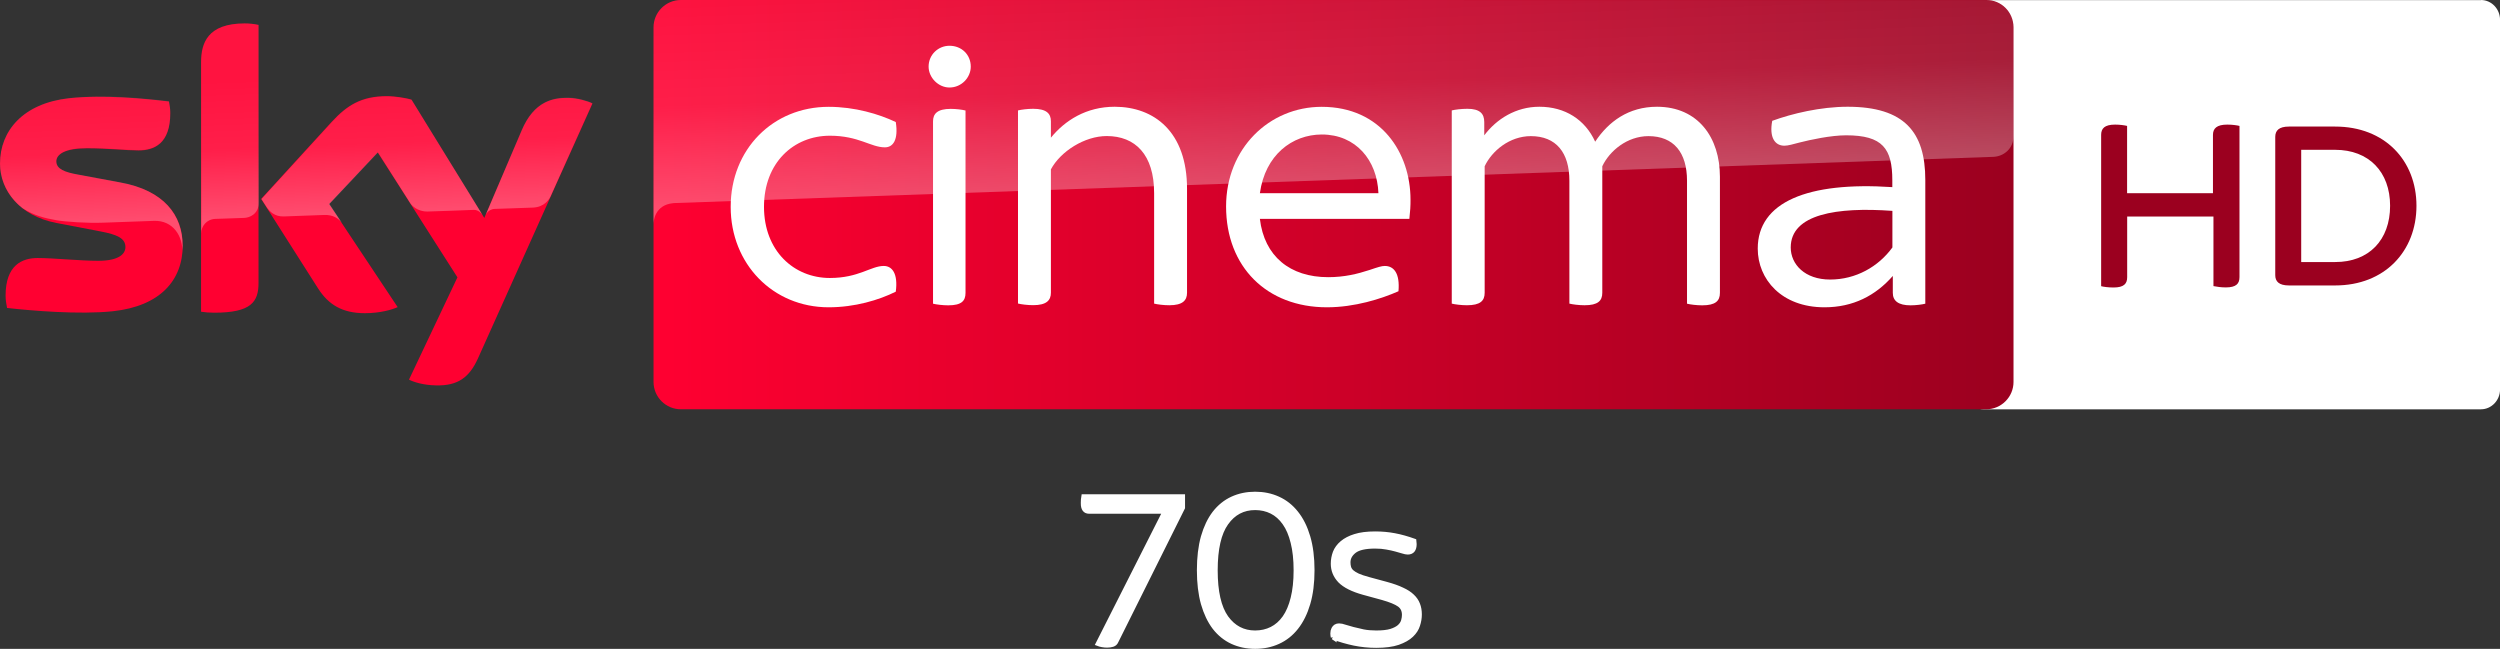 <svg enable-background="new 0 0 2459.8 500" space="preserve" version="1.1" viewBox="0 0 3664.9 951.18" xml:space="preserve" xmlns="http://www.w3.org/2000/svg">
 <rect x="0" y="0" width="3664.9" height="951.18" fill="#333333" stroke="none"/>
 <defs>
  <linearGradient id="c" x1="-625.21" x2="-403.69" y1="653.82" y2="653.82" gradientTransform="matrix(7.5,0,0,-7.5,3906.6,4671.7)" gradientUnits="userSpaceOnUse">
   <stop stop-color="#FF0031" offset="0"/>
   <stop stop-color="#9B001F" offset="1"/>
  </linearGradient>
  <linearGradient id="b" x1="-735.16" x2="-730.71" y1="1190.1" y2="1190.1" gradientTransform="matrix(-1.316,-37.678,-37.678,1.316,42656,-29484)" gradientUnits="userSpaceOnUse">
   <stop stop-color="#fff" offset="0"/>
   <stop stop-color="#fff" stop-opacity=".4" offset=".5"/>
   <stop stop-color="#fff" stop-opacity=".25" offset="1"/>
  </linearGradient>
  <linearGradient id="a" x1="-721.24" x2="-716.8" y1="1180.7" y2="1180.7" gradientTransform="matrix(-1.956,-56.026,-56.026,1.956,64789,-42973)" gradientUnits="userSpaceOnUse">
   <stop stop-color="#fff" offset="0"/>
   <stop stop-color="#fff" stop-opacity=".4" offset=".5"/>
   <stop stop-color="#fff" stop-opacity=".25" offset="1"/>
 </linearGradient>
 </defs>
 <link rel="stylesheet" type="text/css"/>
 <link rel="stylesheet" type="text/css"/>
 <style type="text/css"/>
 <g transform="translate(-3414.1 304.15)">
  <g transform="matrix(1.2,0,0,1.2,3396,551.25)">
   <g transform="matrix(1 0 0 1 716.31 -712.82)">
   <path d="m2329.6 0c12.9 0 23.3 10.94 23.3 24.276v451.45c0 13.336-10.5 24.276-23.3 24.276h-607.9c-12.9 0-23.3-10.94-23.3-24.276v-451.34c0-13.44 10.5-24.276 23.3-24.276h607.9" fill="#fff" stroke-width="1.021"/>
   <g fill="#00396e">
   <g fill="#9b001f">
   <path d="m2034.6 153.8v184.7c0 8.1-4.1 12.6-16.7 12.6-5.7 0-11-0.8-15.1-1.6v-85h-105.4v74.1c0 8.1-4.1 12.6-16.7 12.6-6.1 0-12.2-0.8-15.1-1.6v-184.8c0-7.8 4.1-12.6 17.1-12.6 5.7 0 11.3 0.8 14.6 1.6v82.2h104.9v-71.2c0-7.8 4.5-12.6 17.5-12.6 6 0 11.6 0.8 14.9 1.6"/>
   <path d="m2250.8 251.4c0 55.4-38.7 97.3-99.3 97.3h-56.5c-12.2 0-16.7-4.9-16.7-12.6v-168.9c0-7.7 4.5-12.6 16.7-12.6h56.5c60.6 0 99.3 41.5 99.3 96.8m-32.2 0c0-41.5-26-68.4-67.1-68.4h-41.5v137.1h41.5c41.1 0.1 67.1-26.8 67.1-68.7"/>
   </g>
   </g>
   </g>
   <g transform="translate(1595.9,-230.81)">
    <path d="m-1357.6-182.22c0 43-28 74.2-85.2 80.4-41.2 4.4-101-0.8-129.4-4-1-4.6-1.8-10.4-1.8-15 0-37.4 20.2-46 39.2-46 19.8 0 51 3.4 74 3.4 25.6 0 33.2-8.6 33.2-16.8 0-10.8-10.2-15.2-30-19l-54.2-10.4c-45-8.6-69-39.6-69-72.6 0-40 28.4-73.6 84.4-79.8 42.2-4.6 93.8 0.6 122 4 1 4.8 1.6 9.4 1.6 14.4 0 37.4-19.8 45.4-38.8 45.4-14.6 0-37.2-2.6-63.2-2.6-26.4 0-37.2 7.2-37.2 16 0 9.4 10.4 13.2 26.8 16.2l51.6 9.6c53.2 9.6 76 39.8 76 76.8m92.6 46c0 23-9 36.2-54 36.2-6 0-11.2-0.4-16.2-1.2v-304.8c0-23.2 7.8-47.4 53.2-47.4 5.8 0 11.6 0.6 17 1.8zm183.8 118c6 3 18 6.8 33.2 7 26.2 0.6 40.4-9.4 51-32.8l140-311.6c-5.8-3-18.6-6.6-29-6.8-18-0.4-42.2 3.2-57.6 40l-45.6 106.6-89-144.6c-5.8-1.8-19.8-4.2-30-4.2-31.6 0-49 11.6-67.2 31.2l-86.4 94.4 69.6 109.4c12.8 20 29.8 30.2 57.2 30.2 18 0 33-4.2 40-7.4l-83.8-126 59.4-63 97.4 152.6z" fill="#ff0031"/>
    <path d="m845.76-482.02h-1594.8c-18.4 0-33.4 15-33.4 33.4v433.2c0 18.4 15 33.4 33.4 33.4h1594.6c18.4 0 33.4-15 33.4-33.4v-433.4c-0.2-18.4-14.8-33.2-33.2-33.2" fill="url(#c)"/>
    <path d="m-1335-406.02v209c0-8.4 6.4-17.2 17.2-17.6 7.6-0.2 28.8-1 35.2-1.2 7-0.2 17.6-5 17.8-17.8v-218c-5.4-1.2-11.2-1.8-17-1.8-45.4 0.2-53.2 24.2-53.2 47.4m160 72.8-86.4 94.4 7 10.8c3 4 8.8 10.8 20.4 10.4 4.2-0.2 45.8-1.6 49.2-1.8 10.8-0.4 17.6 4.2 21.8 9.8l-15.4-23.2 59.4-63 39.8 62.6c7.2 9.4 18 9.6 20.4 9.6 2 0 54.4-1.8 56.6-2 3.6-0.2 7.8 1.8 11 6.4l-86.6-140.8c-5.8-1.8-19.8-4.2-30-4.2-31.6-0.2-49 11.2-67.2 31m-321.4-29c-56 6.2-84.4 39.6-84.4 79.8 0 20.6 9.4 40.4 27.4 54.6 13.6 9 27.6 12.4 41.4 14.8 11.4 2 38 3.8 57.8 3 6.2-0.2 51.8-1.8 61.6-2.2 23.2-0.8 35.6 19 34.4 38.8v-1c0.2-2.6 0.4-5.2 0.4-7.8 0-37-22.8-67.2-75.8-77l-51.6-9.6c-16.6-2.8-26.8-6.8-26.8-16.2 0-8.8 11-16.2 37.2-16.2 26 0 48.6 2.6 63.2 2.6 19 0 38.8-8 38.8-45.4 0-5-0.6-9.6-1.6-14.4-20.2-2.4-52.6-5.8-84.8-5.8-12.6 0.2-25.2 0.8-37.2 2m552.6 39.8-44.2 104.2c0-0.2 2.8-8.2 11.4-8.6 0 0 43.6-1.6 46.8-1.6 14.2-0.6 19.8-10.2 21.4-13.4l51.2-114.2c-5.8-3-18.6-6.6-29-6.8h-2.2c-17.8 0.2-40.6 5-55.4 40.4" enable-background="new    " fill="url(#b)" opacity=".3"/>
    <path d="m-749.04-482.02c-18.4 0-33.4 15-33.4 33.4v240.6-0.2c0-3.6 1.4-23.4 24-25.6 0 0 1.2-0.2 3.2-0.2 98.6-3.4 1609.4-56.4 1609.4-56.4 12.6-0.4 24.8-9.8 24.8-25.4v-132.6c0-18.4-15-33.4-33.4-33.4z" enable-background="new    " fill="url(#a)" opacity=".3"/>
    <g transform="translate(-1595.9,-646.92)" fill="#fff">
     <path d="m907.7 417.6c0-70.2 51.5-122.2 119.7-122.2 31.9 0 61.4 8.8 82 18.6 3.4 22.1-3.5 30.9-13.3 30.9-17.2 0-31.9-14.2-67.2-14.2-44.2 0-80.5 32.9-80.5 86.9 0 53.5 36.3 86.9 80.5 86.9 35.3 0 50.1-14.7 65.8-14.7 10.3 0 17.6 9.3 14.7 31.4-20.6 10.3-50.1 19.1-82 19.1-68.2 0-119.7-53-119.7-122.7"/>
     <path d="m2116.2 380.8v141.9c0 9.8-5.4 15.2-21.6 15.2-6.9 0-14.7-1-18.6-2v-150.2c0-34.4-16.2-54.5-47.1-54.5-26 0-47.6 18.1-56.4 36.8v154.6c0 9.8-5.4 15.2-21.6 15.2-6.9 0-14.7-1-18.6-2v-150.1c0-34.4-16.2-54.5-47.1-54.5-26 0-47.6 18.1-56.4 36.8v154.6c0 9.8-5.4 15.2-21.6 15.2-6.8 0-14.7-1-18.6-2v-236c3.9-1 11.8-2 19.1-2 15.2 0 20.6 5.9 20.6 16.2v16.2c15.2-20.1 38.8-34.9 67.3-34.9 31.4 0 55.9 15.7 68.2 42.7 16.2-24.5 40.7-42.7 75.6-42.7 50.3 0.1 76.8 37.9 76.8 85.5"/>
     <path d="m1736.8 432.3h-182.6c5.4 45.7 36.8 71.2 83.4 71.2 20.1 0 35.8-4 50.6-8.8 10.3-3.5 14.7-4.9 18.6-4.9 11.3 0 18.6 9.3 16.7 30.9-21.1 9.3-53.5 19.6-87.4 19.6-73.6 0-123.2-49.5-123.2-123.2 0-70.7 52.6-121.7 116.8-121.7 72.7 0 108.5 56.4 108.5 113.4 0.1 6.9-0.4 15.2-1.4 23.5m-182.6-31.4h144.8c-1.5-40.2-27.5-71.7-69.2-71.7-36.3 0.1-69.2 25.1-75.6 71.7"/>
     <path d="m1465.2 395.5v127.1c0 9.3-5.4 15.2-21.6 15.2-6.8 0-14.7-1-18.6-2v-135c0-47.1-23.1-69.7-57.9-69.7-27 0-56.4 18.7-68.2 40.7v150.7c0 9.3-5.4 15.2-21.6 15.2-6.9 0-14.7-1-18.6-2v-235.9c3.9-1 11.8-2 18.6-2 16.2 0 21.6 5.9 21.6 15.2v20.1c17.2-21.1 43.2-37.8 78-37.8 48.1 0.1 88.3 30.5 88.3 100.2"/>
     <path d="m2367.1 384.7v151.2c-3.9 1-11.3 2-18.1 2-14.7 0-21.6-5.4-21.6-15.2v-20.7c-21.1 24.1-48.6 38.3-83.5 38.3-52.5 0-81.5-34.3-81.5-71.7 0-56.9 60.9-82 164.4-75.1v-8.3c0-38.8-11.8-55-56.4-55-18.6 0-43.7 5.4-56.9 8.8-7.9 2-13.8 3.9-18.6 3.9-11.3 0-18.7-9.8-14.8-30.4 24.1-8.8 58.9-17.2 92.3-17.2 69.2 0.1 94.7 31 94.7 89.4m-40.2 82.5v-44.7c-67.7-4.9-124.2 3.9-124.2 44.7 0 20.6 17.2 39.2 48.1 39.2 31.4 0 58.9-15.6 76.1-39.2"/>
     <path d="m1149.5 246.3c0-14.7 11.8-25.5 25.5-25.5 14.8 0 26 10.8 26 25.5 0 13.3-11.3 25.5-26 25.5-13.7 0-25.5-12.2-25.5-25.5m5.4 289.6v-222.8c0-9.3 5.4-15.2 21.6-15.2 6.9 0 14.2 1 18.1 2v222.8c0 9.8-4.9 15.2-21.1 15.2-6.8 0-14.6-1-18.6-2"/>
    </g>
   </g>
  </g>
  <g transform="translate(-58636 -20.659)" font-family="'Sky Text'" font-size="40px" letter-spacing=".121px" stroke-width="8.263" word-spacing="0px" fill="#fff">
   <path d="m63638 454.45q0-2.92 0.162-5.516 0.163-2.758 0.487-4.38h145.19v16.223l-97.336 195.32q-1.622 4.056-5.353 5.191-3.569 1.136-8.274 1.136-2.92 0-6.814-0.649-3.731-0.649-6.164-1.622l98.147-194.02h-111.45q-8.598 0-8.598-11.68zm176.02 146.82q-5.84-20.927-5.84-48.83 0-27.903 5.84-48.83 6.003-20.927 16.71-34.879 10.869-13.952 25.956-20.927 15.25-6.976 33.419-6.976 18.332 0 33.581 6.976 15.412 6.976 26.443 20.927 11.194 13.952 17.358 34.879 6.165 20.927 6.165 48.83 0 27.903-6.165 48.83-6.164 20.927-17.358 35.041-11.031 13.952-26.443 20.927-15.249 6.976-33.581 6.976-18.169 0-33.419-6.976-15.087-6.976-25.956-20.927-10.707-14.114-16.71-35.041zm33.581-118.1q-15.898 22.225-15.898 69.433 0 47.046 15.898 69.433 16.061 22.225 42.504 22.225 13.303 0 24.334-5.516t18.981-16.709q7.949-11.356 12.167-28.552 4.38-17.358 4.38-40.881 0-23.685-4.38-40.881-4.218-17.358-12.167-28.552-7.95-11.356-18.981-16.872t-24.334-5.516q-26.605 0-42.504 22.387zm156.87 167.42q-0.649-2.92-0.649-5.516 0-3.731 1.46-6.489 2.434-4.705 7.787-4.705 3.731 0 8.598 1.784 5.029 1.622 11.843 3.407 6.813 1.784 15.249 3.569 8.436 1.622 18.818 1.622 13.627 0 21.739-2.433 8.111-2.596 12.491-6.489 4.38-4.056 5.678-8.76 1.298-4.705 1.298-8.598 0-9.896-7.138-15.087-7.138-5.191-24.821-10.22l-27.903-7.625q-23.847-6.651-34.23-17.196-10.22-10.707-10.22-24.983 0-8.274 2.92-16.223 3.082-7.949 10.383-14.114 7.3-6.165 18.818-9.734 11.68-3.731 29.363-3.731 14.925 0 28.552 2.596 13.627 2.596 28.552 7.949 0.324 2.433 0.324 4.542 0 11.843-9.571 11.843-2.92 0-7.3-1.46l-10.22-2.92q-5.841-1.622-13.303-2.92-7.463-1.46-17.034-1.46-21.576 0-30.661 6.976-8.922 6.976-8.922 16.709 0 4.056 0.973 7.462 0.973 3.407 4.056 6.489 3.244 2.92 9.084 5.678 5.841 2.596 15.412 5.191l26.93 7.3q13.627 3.731 22.711 8.111 9.247 4.218 14.763 9.571 5.678 5.354 8.111 11.843 2.596 6.489 2.596 14.763 0 7.625-2.596 15.574-2.433 7.949-9.409 14.6-6.975 6.651-19.467 11.031-12.329 4.218-31.959 4.218-16.547 0-32.283-3.244-15.574-3.245-30.823-8.922z" stroke="#fff" stroke-width="6.977" aria-label="70s"/>
  </g>
 </g>
</svg>
